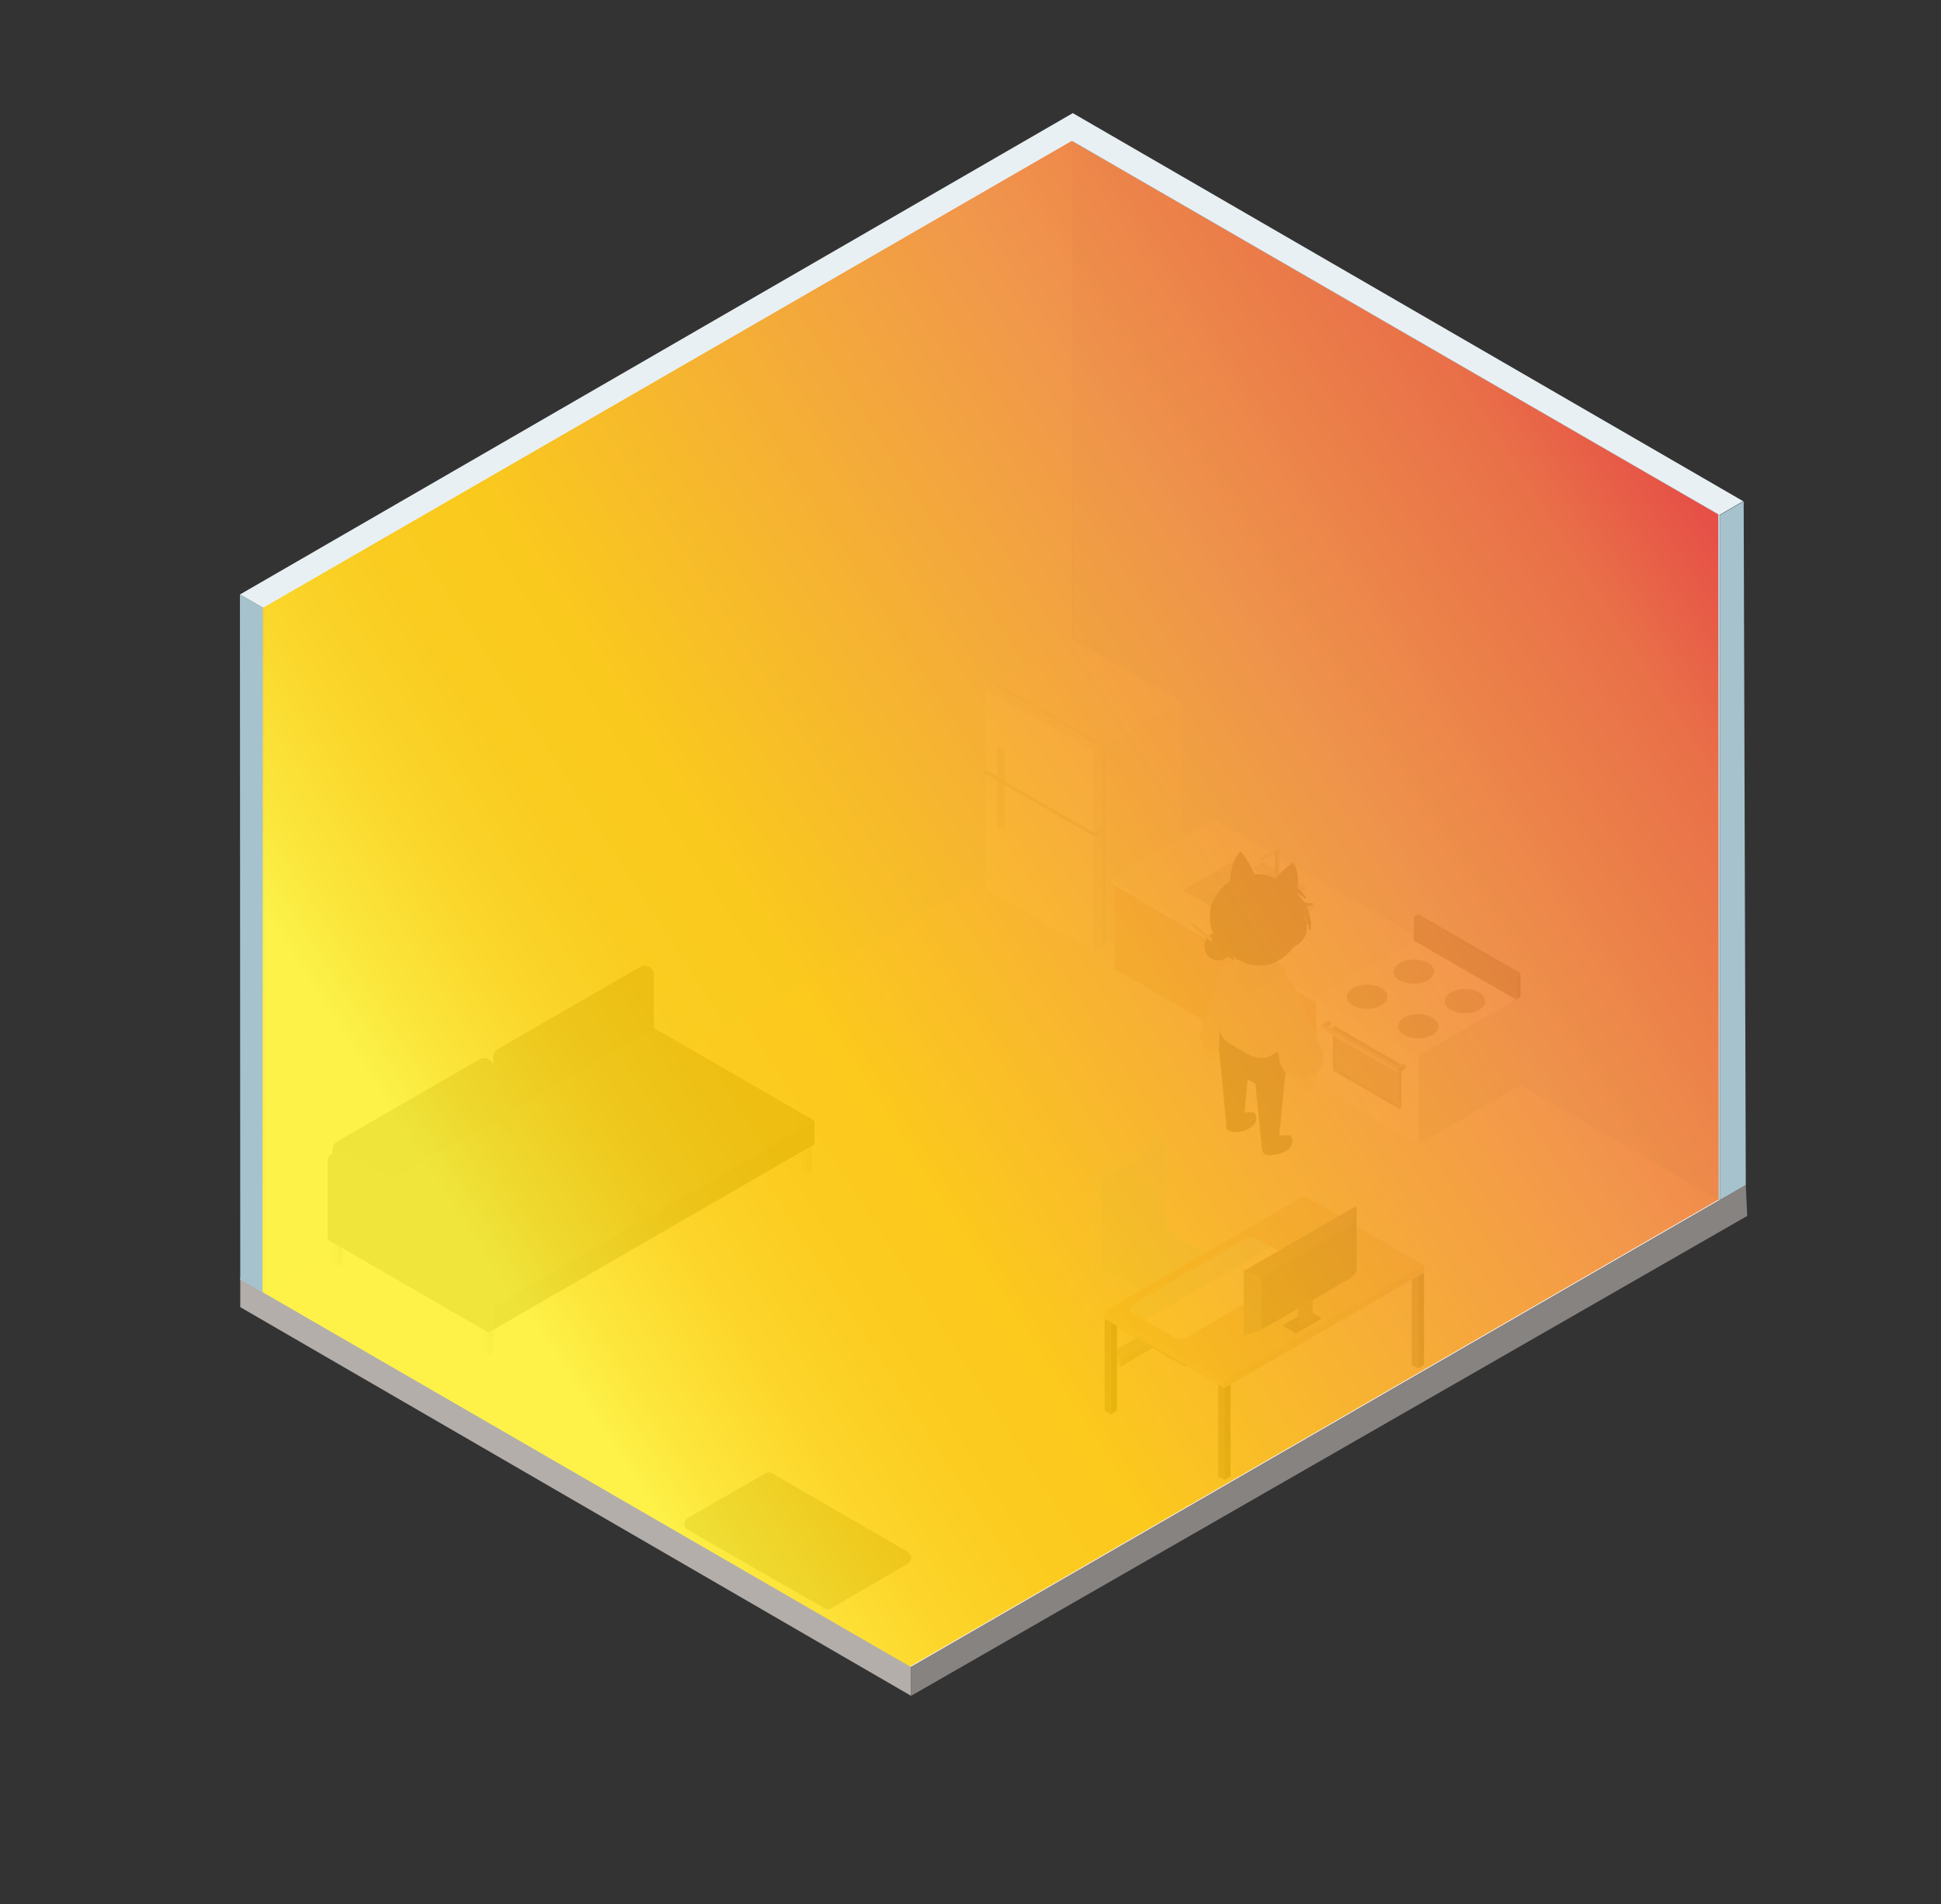 <svg xmlns="http://www.w3.org/2000/svg" xmlns:xlink="http://www.w3.org/1999/xlink" viewBox="0 0 1247.89 1224">
  <rect x="0" y="0" width="1247.89" height="1224" fill="#333333" stroke="none"/>
  <defs>
    <style>
      .cls-1 {
        isolation: isolate;
      }

      .cls-2 {
        mix-blend-mode: color;
      }

      .cls-3 {
        opacity: 0.5;
      }

      .cls-4 {
        mix-blend-mode: multiply;
        opacity: 0.65;
      }

      .cls-5 {
        fill: #b4aeaa;
      }

      .cls-6 {
        fill: #e9f0f3;
      }

      .cls-7 {
        fill: #f0e8e2;
      }

      .cls-8 {
        fill: #d8e0e5;
      }

      .cls-9 {
        fill: #c4d0d8;
      }

      .cls-10 {
        fill: #878380;
      }

      .cls-11 {
        fill: #a6c2cd;
      }

      .cls-12 {
        fill: #b3b3b3;
      }

      .cls-13, .cls-42 {
        fill: gray;
      }

      .cls-14 {
        fill: #666;
      }

      .cls-15 {
        fill: #303030;
      }

      .cls-16 {
        fill: #b3e1e5;
      }

      .cls-17 {
        fill: #8baeb3;
      }

      .cls-18 {
        fill: #d5f1f5;
      }

      .cls-19 {
        fill: #b9e8ef;
      }

      .cls-20 {
        fill: #e1f3f5;
      }

      .cls-21 {
        fill: #353030;
      }

      .cls-22 {
        fill: #3d3a3a;
      }

      .cls-23 {
        fill: #cdcdcd;
      }

      .cls-24 {
        fill: #b4b4b4;
      }

      .cls-25 {
        fill: #3f3f3f;
      }

      .cls-26 {
        fill: #2b2828;
      }

      .cls-27 {
        fill: #ebebeb;
      }

      .cls-28 {
        fill: #fff;
      }

      .cls-29 {
        fill: #cbcbcb;
      }

      .cls-30 {
        fill: #d8d8d8;
      }

      .cls-31, .cls-32 {
        fill: none;
        stroke: #b0b0b0;
        stroke-miterlimit: 10;
      }

      .cls-31, .cls-32, .cls-42, .cls-62 {
        stroke-linecap: round;
      }

      .cls-31 {
        stroke-width: 0.75px;
      }

      .cls-32, .cls-42 {
        stroke-width: 2px;
      }

      .cls-33 {
        fill: #d1d1d1;
      }

      .cls-34 {
        fill: #e8e8e8;
      }

      .cls-35 {
        fill: #ceab89;
      }

      .cls-36 {
        fill: #aaaaa9;
      }

      .cls-37 {
        fill: #999997;
      }

      .cls-38 {
        fill: #adadac;
      }

      .cls-39 {
        fill: #c1c1c1;
      }

      .cls-40 {
        fill: #efefef;
      }

      .cls-41 {
        fill: #f0f0f0;
      }

      .cls-42 {
        stroke: #686868;
      }

      .cls-42, .cls-62 {
        stroke-linejoin: round;
      }

      .cls-43 {
        fill: #595959;
      }

      .cls-44 {
        fill: #f9f9f9;
      }

      .cls-45 {
        fill: #2b2727;
      }

      .cls-46 {
        fill: #20201d;
      }

      .cls-47 {
        fill: #9d9d9d;
      }

      .cls-48 {
        fill: #696969;
      }

      .cls-49 {
        fill: #b3b3b1;
      }

      .cls-50 {
        fill: #cccccb;
      }

      .cls-51 {
        fill: #e0e0e0;
      }

      .cls-52 {
        fill: #999998;
      }

      .cls-53 {
        fill: #737372;
      }

      .cls-54 {
        fill: #d6b79d;
      }

      .cls-55 {
        fill: #b28d6f;
      }

      .cls-56 {
        fill: #181818;
      }

      .cls-57 {
        fill: #0c0c0c;
      }

      .cls-58 {
        fill: #242424;
      }

      .cls-59 {
        fill: #60605e;
      }

      .cls-60 {
        fill: #e0b899;
      }

      .cls-61 {
        fill: #f4dac4;
      }

      .cls-62, .cls-63 {
        fill: #131111;
      }

      .cls-62 {
        stroke: #131111;
        stroke-width: 1.1px;
      }

      .cls-64 {
        fill: #ccc0b4;
      }

      .cls-65 {
        fill: #d0c3b5;
      }

      .cls-66 {
        fill: #bfb0a1;
      }

      .cls-67 {
        mix-blend-mode: overlay;
        opacity: 0.92;
        fill: url(#Orange_Yellow);
      }
    </style>
    <linearGradient id="Orange_Yellow" data-name="Orange, Yellow" x1="303.93" y1="794.787" x2="1091.655" y2="288.892" gradientUnits="userSpaceOnUse">
      <stop offset="0" stop-color="#fff33b"/>
      <stop offset="0.04" stop-color="#fee72e"/>
      <stop offset="0.117" stop-color="#fed51b"/>
      <stop offset="0.196" stop-color="#fdca10"/>
      <stop offset="0.281" stop-color="#fdc70c"/>
      <stop offset="0.669" stop-color="#f3903f"/>
      <stop offset="0.888" stop-color="#ed683c"/>
      <stop offset="1" stop-color="#e93e3a"/>
    </linearGradient>
  </defs>
  <g class="cls-1">
    <g id="room-base">
      <g>
        <g>
          <polygon class="cls-5" points="154.462 821.011 154.462 840.258 585.759 1090.117 585.756 1071.567 154.462 821.011"/>
          <polygon class="cls-6" points="1120.732 322.189 1105.415 331.032 689.748 90.927 169.794 391.118 154.255 382.15 689.716 72.72 1120.732 322.189"/>
          <polygon class="cls-7" points="169.526 830.859 689.797 530.751 1105.71 771.37 585.756 1071.567 169.526 830.859"/>
          <polygon class="cls-8" points="169.794 391.118 689.748 90.927 689.737 531.476 169.794 831.409 169.794 391.118"/>
          <polygon class="cls-9" points="1105.673 331.105 1105.71 771.37 690.028 531.322 689.748 90.927 1105.673 331.105"/>
          <polygon class="cls-10" points="585.759 1090.117 1123.305 781.621 1122.389 761.741 585.759 1071.567 585.759 1090.117"/>
          <polygon class="cls-11" points="169.795 831.357 154.463 822.556 154.256 382.098 169.795 391.066 169.795 831.357"/>
          <polygon class="cls-11" points="1105.71 331.084 1121.027 322.24 1122.389 761.741 1105.71 771.37 1105.71 331.084"/>
        </g>
        <g>
          <g>
            <polygon class="cls-12" points="713.583 874.445 713.583 869.884 720.45 873.848 720.45 878.41 713.583 874.445"/>
            <g>
              <polygon class="cls-13" points="741.05 854.026 761.65 842.133 768.516 846.097 747.916 857.991 768.516 869.884 761.65 873.848 741.05 861.955 720.45 873.848 713.583 869.884 734.183 857.991 713.583 846.097 720.45 842.133 741.05 854.026"/>
              <polygon class="cls-14" points="720.45 878.41 720.45 873.848 741.05 861.955 761.65 873.848 761.65 878.41 741.05 866.516 720.45 878.41"/>
              <polygon class="cls-15" points="761.65 878.41 761.65 873.848 768.516 869.884 768.516 874.445 761.65 878.41"/>
              <polygon class="cls-12" points="713.583 850.659 713.583 846.097 734.183 857.962 730.253 860.26 713.583 850.659"/>
              <polygon class="cls-15" points="751.818 860.243 747.916 857.991 768.516 846.097 768.516 850.659 751.818 860.243"/>
              <polygon class="cls-14" points="734.183 857.962 734.183 818.658 741.05 822.311 741.05 861.955 734.183 857.962"/>
              <polygon class="cls-15" points="747.916 857.991 747.916 818.658 741.05 822.311 741.05 861.955 747.916 857.991"/>
            </g>
          </g>
          <g>
            <g>
              <polygon class="cls-16" points="707.628 814.612 748.828 790.826 790.028 814.612 748.828 838.399 707.628 814.612"/>
              <polygon class="cls-17" points="748.828 846.328 748.828 838.399 790.028 814.612 790.028 822.541 748.828 846.328"/>
              <polygon class="cls-18" points="700.762 818.577 707.628 814.612 748.828 838.399 748.828 846.328 700.762 818.577"/>
            </g>
            <g>
              <polygon class="cls-19" points="707.628 814.612 707.628 759.11 748.814 735.238 748.828 790.826 707.628 814.612"/>
              <polygon class="cls-20" points="707.628 814.612 707.628 759.11 700.776 755.117 700.762 818.577 707.628 814.612"/>
              <polygon class="cls-18" points="741.915 731.332 748.814 735.238 707.628 759.11 700.776 755.117 741.915 731.332"/>
            </g>
          </g>
        </g>
        <g>
          <polygon class="cls-21" points="420.344 660.879 317.095 720.489 213.847 780.1 317.095 839.71 420.344 780.1 523.592 720.489 420.344 660.879"/>
          <g>
            <path class="cls-21" d="M213.847,795.211l-0-56.349a5.83,5.83,0,0,1,2.915-5.049l91.587-52.878a5.83,5.83,0,0,1,8.746,5.049l0,49.616Z"/>
            <path class="cls-21" d="M317.096,735.601l-0-56.131a5.846,5.846,0,0,1,2.923-5.063L411.574,621.547a5.846,5.846,0,0,1,8.77,5.063v49.38Z"/>
            <path class="cls-22" d="M414.99,663.97l-81.834,47.247a10.707,10.707,0,0,0,0,18.545l81.834,47.247a10.707,10.707,0,0,0,10.707,0l81.834-47.247a10.707,10.707,0,0,0,0-18.545l-81.834-47.247A10.707,10.707,0,0,0,414.99,663.97Z"/>
            <g>
              <polygon class="cls-23" points="213.847 812.223 216.982 814.033 216.982 797.06 213.847 795.251 213.847 812.223"/>
              <polygon class="cls-24" points="220.195 795.211 216.983 797.065 216.983 814.073 220.181 812.226 220.195 795.211"/>
            </g>
            <path class="cls-22" d="M230.471,770.502l81.084-46.814a11.082,11.082,0,0,1,11.082,0l81.084,46.814a11.082,11.082,0,0,1,0,19.195l-81.084,46.814a11.082,11.082,0,0,1-11.082,0l-81.083-46.814A11.082,11.082,0,0,1,230.471,770.502Z"/>
            <path class="cls-25" d="M317.095,854.822l-103.248-59.61-0-50.204a5.503,5.503,0,0,1,8.246-4.771l92.242,53.016a5.503,5.503,0,0,1,2.761,4.771Z"/>
            <g>
              <polygon class="cls-23" points="310.787 869.194 313.922 871.005 313.922 854.032 310.787 852.222 310.787 869.194"/>
              <polygon class="cls-24" points="317.134 852.183 313.922 854.036 313.922 871.044 317.121 869.197 317.134 852.183"/>
            </g>
            <path class="cls-25" d="M313.936,856.401l-103.248-59.61-0-50.204a5.503,5.503,0,0,1,8.246-4.771l92.242,53.016a5.503,5.503,0,0,1,2.761,4.771Z"/>
            <g>
              <polygon class="cls-23" points="515.638 753.308 518.773 755.118 518.773 738.145 515.638 736.336 515.638 753.308"/>
              <polygon class="cls-24" points="521.986 736.296 518.774 738.15 518.774 755.158 521.972 753.311 521.986 736.296"/>
            </g>
            <polygon class="cls-26" points="317.095 839.71 523.592 720.489 523.592 735.601 317.095 854.822 317.095 839.71"/>
            <polygon class="cls-25" points="317.096 854.826 313.936 856.401 313.936 799.602 317.095 798.023 317.096 854.826"/>
          </g>
        </g>
        <g>
          <g>
            <polygon class="cls-27" points="633.759 443.291 689.455 411.135 759.075 450.875 759.075 579.498 703.379 611.654 633.759 571.915 633.759 443.291"/>
            <polygon class="cls-28" points="703.379 611.654 703.379 483.486 633.759 443.291 633.759 571.915 703.379 611.654"/>
            <polygon class="cls-29" points="645.883 482.481 645.866 533.619 640.939 530.804 640.956 479.637 645.883 482.481"/>
          </g>
          <polygon class="cls-30" points="703.379 483.486 759.075 450.875 759.075 579.498 703.379 611.654 703.379 483.486"/>
          <polyline class="cls-31" points="709.901 608.394 709.901 479.838 640.07 439.803"/>
          <polyline class="cls-32" points="709.901 532.961 703.379 536.514 633.759 496.319"/>
        </g>
        <g>
          <polygon class="cls-33" points="714.616 568.226 846.082 644.495 911.816 606.544 780.349 530.275 714.616 568.226"/>
          <polygon class="cls-34" points="714.616 564.8 911.816 678.653 977.549 640.702 780.349 526.849 714.616 564.8"/>
          <polygon class="cls-35" points="716.512 622.776 716.512 565.849 911.816 678.653 911.816 735.58 716.512 622.776"/>
          <polygon class="cls-36" points="760.424 572.243 813.011 602.751 846.082 583.775 793.496 553.268 760.424 572.243"/>
          <polygon class="cls-37" points="771.153 578.441 813.057 602.751 835.116 589.853 793.212 565.543 771.153 578.441"/>
          <polygon class="cls-38" points="805.246 558.377 833.448 574.794 840.507 570.666 812.305 554.25 805.246 558.377"/>
          <polygon class="cls-39" points="911.816 678.653 977.549 640.702 977.549 697.629 911.816 735.58 911.816 678.653"/>
          <polygon class="cls-40" points="714.616 564.8 714.616 568.226 846.082 644.495 846.082 640.702 714.616 564.8"/>
          <polygon class="cls-41" points="846.082 640.702 911.816 602.751 977.549 640.702 911.816 678.653 846.082 640.702"/>
          <polygon class="cls-28" points="846.082 640.702 846.082 697.629 911.816 735.58 911.816 678.653 846.082 640.702"/>
          <polygon class="cls-42" points="857.914 660.625 857.914 687.576 899.984 711.865 899.984 684.913 857.914 660.625"/>
          <ellipse class="cls-43" cx="911.816" cy="659.678" rx="12.987" ry="7.792"/>
          <ellipse class="cls-43" cx="941.838" cy="643.547" rx="12.987" ry="7.792"/>
          <ellipse class="cls-43" cx="878.949" cy="640.702" rx="12.987" ry="7.792"/>
          <ellipse class="cls-43" cx="908.971" cy="624.571" rx="12.987" ry="7.792"/>
          <polygon class="cls-44" points="911.816 602.751 911.816 587.568 977.549 625.519 977.549 640.702 911.816 602.751"/>
          <polygon class="cls-45" points="908.971 604.62 908.971 589.437 974.705 627.388 974.705 642.571 908.971 604.62"/>
          <polygon points="977.549 625.519 974.705 627.388 974.705 642.571 977.549 640.702 977.549 625.519"/>
          <polygon class="cls-46" points="908.971 589.437 911.816 587.568 977.549 625.519 974.705 627.388 908.971 589.437"/>
          <polygon class="cls-47" points="854.088 655.823 849.056 658.71 898.702 687.373 903.735 684.487 902.178 683.588 898.702 685.497 852.154 658.568 855.4 656.58 854.088 655.823"/>
          <polygon class="cls-47" points="854.088 658.136 849.056 661.022 898.702 689.686 903.735 686.799 902.178 685.901 898.702 687.81 852.154 660.88 855.4 658.893 854.088 658.136"/>
          <polygon class="cls-33" points="849.056 661.022 849.056 658.71 898.702 687.373 898.702 689.686 849.056 661.022"/>
          <g>
            <polygon class="cls-48" points="903.735 684.487 903.735 686.799 898.702 689.686 898.702 687.373 903.735 684.487"/>
            <polygon class="cls-48" points="855.4 658.893 855.4 656.58 852.154 658.568 854.096 659.691 855.4 658.893"/>
          </g>
          <polygon class="cls-49" points="793.496 553.268 793.212 565.543 835.116 589.853 846.082 583.775 793.496 553.268"/>
          <polygon class="cls-50" points="821.005 544.486 822.607 545.287 810.821 552.103 809.219 551.302 821.005 544.486"/>
          <polyline class="cls-51" points="810.821 553.045 810.821 552.103 809.219 551.302 809.219 552.174 810.821 553.045"/>
          <polygon class="cls-52" points="821.249 546.071 822.607 545.287 822.607 564.742 821.249 565.543 821.249 546.071"/>
          <polygon class="cls-52" points="810.821 552.103 810.821 553.045 821.249 547.032 821.249 546.071 810.821 552.103"/>
          <polygon class="cls-53" points="819.647 547.955 821.249 547.032 821.249 565.543 819.647 564.742 819.647 547.955"/>
        </g>
        <path class="cls-22" d="M442.207,975.756l49.89-28.642a4.422,4.422,0,0,1,4.419.009l87.061,50.44a4.422,4.422,0,0,1,.007,7.649l-49.141,28.595a4.422,4.422,0,0,1-4.425.013L442.208,983.426A4.422,4.422,0,0,1,442.207,975.756Z"/>
      </g>
      <g>
        <g>
          <polygon points="718.06 847.631 714.122 849.905 714.122 909.188 718.06 906.915 718.06 847.631"/>
          <polygon class="cls-15" points="710.184 906.915 710.184 847.631 714.122 849.905 714.122 909.188 710.184 906.915"/>
        </g>
        <g>
          <polygon points="791.133 889.82 787.195 892.094 787.195 951.377 791.133 949.104 791.133 889.82"/>
          <polygon class="cls-15" points="783.257 949.104 783.257 889.82 787.195 892.094 787.195 951.377 783.257 949.104"/>
        </g>
        <g>
          <polygon points="915.548 818.093 911.61 820.367 911.61 879.65 915.548 877.377 915.548 818.093"/>
          <polygon class="cls-15" points="907.672 877.377 907.672 818.093 911.61 820.367 911.61 879.65 907.672 877.377"/>
        </g>
        <polygon class="cls-35" points="710.184 847.631 838.536 773.527 915.368 818.093 787.195 892.094 710.184 847.631"/>
        <polygon class="cls-35" points="710.184 842.839 838.536 768.734 915.368 813.301 787.195 887.301 710.184 842.839"/>
        <polygon class="cls-54" points="710.184 847.631 710.184 842.839 787.195 887.301 787.195 892.094 710.184 847.631"/>
        <polygon class="cls-55" points="915.368 813.301 915.368 818.093 787.195 892.094 787.195 887.301 915.368 813.301"/>
        <g>
          <path class="cls-19" d="M728.074,838.734l73.141-42.761a6.461,6.461,0,0,1,6.461,0l22.618,13.058a6.461,6.461,0,0,1,0,11.191l-68.082,39.84a6.461,6.461,0,0,1-6.461,0l-27.676-15.979A3.089,3.089,0,0,1,728.074,838.734Z"/>
          <path class="cls-28" d="M817.078,801.401l22.907,13.225-77.684,45.384a6.642,6.642,0,0,1-6.642,0L736.135,848.738Z"/>
        </g>
        <g>
          <polygon class="cls-15" points="799.664 817.064 872.098 775.244 872.098 817.064 799.664 858.884 799.664 817.064"/>
          <polygon class="cls-56" points="811.086 821.243 869.034 787.787 869.033 821.243 811.086 854.699 811.086 821.243"/>
          <polygon class="cls-57" points="824.769 851.818 841.163 842.353 849.362 847.118 833.164 856.459 824.769 851.818"/>
          <polygon class="cls-57" points="824.769 852.41 841.163 842.945 849.362 847.709 833.164 857.051 824.769 852.41"/>
          <polygon class="cls-58" points="834.612 853.067 834.612 838.757 843.906 833.391 843.906 847.677 834.612 853.067"/>
          <polygon class="cls-15" points="799.664 817.064 811.086 821.243 869.034 787.787 872.098 775.244 799.664 817.064"/>
          <polygon class="cls-43" points="811.086 854.699 799.664 858.884 799.664 817.064 811.086 821.243 811.086 854.699"/>
          <polygon class="cls-57" points="869.034 787.787 872.098 775.244 872.098 817.064 869.033 821.243 869.034 787.787"/>
          <polygon class="cls-58" points="824.769 851.818 824.769 852.41 833.164 857.051 833.164 856.459 824.769 851.818"/>
          <polygon points="833.164 856.459 849.362 847.118 849.362 847.709 833.164 857.051 833.164 856.459"/>
        </g>
      </g>
      <path class="cls-25" d="M314.326,793.244a5.503,5.503,0,0,1,2.761,4.771v56.799l-103.248-59.61-0-50.204a5.503,5.503,0,0,1,8.246-4.771"/>
      <line class="cls-25" x1="222.084" y1="740.228" x2="314.326" y2="793.244"/>
      <path class="cls-25" d="M313.927,856.393l-103.248-59.61-0-50.204a5.503,5.503,0,0,1,8.246-4.771l92.242,53.016a5.503,5.503,0,0,1,2.761,4.771Z"/>
      <polygon class="cls-25" points="317.087 854.818 313.927 856.393 313.927 799.595 317.086 798.015 317.087 854.818"/>
    </g>
    <g id="log-stand">
      <ellipse class="cls-59" cx="797.019" cy="577.186" rx="3.402" ry="2.041"/>
      <rect class="cls-60" x="802.239" y="606.926" width="13.219" height="17.334" rx="6.609"/>
      <path class="cls-61" d="M830.734,593.887c7.522,7.148-1.28,22.129-16.413,22.129s-28.755-8.19-28.755-23.323,4.951-28.131,20.083-28.131q.318,0,.634.007C821.123,564.905,830.734,578.966,830.734,593.887Z"/>
      <path class="cls-62" d="M808.813,573.51c-21.418,23.423-13.354,42.753-13.354,42.753s-13.441-11.161-8.828-38.657C789.365,561.305,808.813,573.51,808.813,573.51Z"/>
      <path class="cls-62" d="M818.251,572.439s19.559,11.739,14.079,28.708C832.33,601.148,846.804,582.043,818.251,572.439Z"/>
      <g class="cls-1">
        <path class="cls-63" d="M832.884,582.629l.775.451a1.13,1.13,0,0,1,.432.487,4.613,4.613,0,0,1,.338,2.009,15.586,15.586,0,0,1-1.765,6.927l-.775-.451a15.586,15.586,0,0,0,1.765-6.927,4.613,4.613,0,0,0-.338-2.009A1.13,1.13,0,0,0,832.884,582.629Z"/>
        <path class="cls-63" d="M824.605,597.628l-.775-.451a3.735,3.735,0,0,0,3.846-.282,11.75,11.75,0,0,0,4.213-4.843l.775.451a11.751,11.751,0,0,1-4.213,4.843A3.735,3.735,0,0,1,824.605,597.628Z"/>
        <path class="cls-63" d="M821.267,592.728a.826.826,0,0,0,.334-.415l.775.451a.826.826,0,0,1-.334.415.336.336,0,0,1-.196.052l-.775-.451A.336.336,0,0,0,821.267,592.728Z"/>
        <path class="cls-63" d="M821.542,591.809l.775.451c.119.069.148.275.059.504l-.775-.451C821.69,592.084,821.661,591.878,821.542,591.809Z"/>
        <path class="cls-63" d="M821.542,591.809l.775.451a.185.185,0,0,0-.084-.024l-.775-.451A.185.185,0,0,1,821.542,591.809Z"/>
        <path class="cls-63" d="M820.883,592.771q.093.001.189.009l.775.451q-.095-.008-.189-.009Z"/>
        <path class="cls-63" d="M822.857,597.848c-1.18-.934-1.917-2.691-1.975-5.077q.342.199.685.398l.091.053c.058,2.386.794,4.143,1.975,5.077a3.475,3.475,0,0,0,.412.281l-.775-.451A3.477,3.477,0,0,1,822.857,597.848Z"/>
        <path class="cls-63" d="M820.004,592.788l-.775-.451a4.049,4.049,0,0,1,1.669-.554,3.181,3.181,0,0,1,.561.001l.775.451a3.181,3.181,0,0,0-.561-.001A4.049,4.049,0,0,0,820.004,592.788Z"/>
        <path class="cls-63" d="M833.433,581.682l.775.451a1.845,1.845,0,0,0-1.369-.121,11.133,11.133,0,0,0-2.836,1.292c-.543.313-1.105.652-1.673.98-.575.332-1.13.638-1.666.947a11.506,11.506,0,0,0-3.535,2.783,6.712,6.712,0,0,0-1.107,2.16,8.565,8.565,0,0,0-.351,2.06l-.775-.451a8.566,8.566,0,0,1,.351-2.06,6.712,6.712,0,0,1,1.107-2.16,11.506,11.506,0,0,1,3.535-2.783c.536-.31,1.092-.616,1.666-.947.568-.328,1.13-.667,1.673-.98a11.133,11.133,0,0,1,2.836-1.292A1.845,1.845,0,0,1,833.433,581.682Z"/>
        <path class="cls-63" d="M834.799,582.791a5.238,5.238,0,0,1,.409,2.336,17.145,17.145,0,0,1-1.942,7.61,13.4,13.4,0,0,1-4.813,5.505c-1.89,1.091-3.604,1.023-4.822.058-1.18-.934-1.917-2.691-1.975-5.077q.093.001.189.009a.336.336,0,0,0,.196-.052.826.826,0,0,0,.334-.415c.108-.275.043-.517-.142-.528a3.18,3.18,0,0,0-.561-.001,8.565,8.565,0,0,1,.351-2.06,6.712,6.712,0,0,1,1.107-2.16,11.506,11.506,0,0,1,3.535-2.783c.536-.31,1.092-.616,1.666-.947.568-.328,1.13-.667,1.673-.98a11.133,11.133,0,0,1,2.836-1.292A1.567,1.567,0,0,1,834.799,582.791Zm-2.134,9.712a15.586,15.586,0,0,0,1.765-6.927,4.613,4.613,0,0,0-.338-2.009,1.034,1.034,0,0,0-.859-.621,6.317,6.317,0,0,0-3.096,1.185l-.13.075c-.53.306-1.092.638-1.673.973-.587.339-1.143.652-1.666.955q-.08.046-.158.091a12.759,12.759,0,0,0-2.375,1.666,4.918,4.918,0,0,0-1.394,2.223,8.031,8.031,0,0,0-.307,2.389c.007,2.318.696,4.007,1.798,4.87,1.096.866,2.586.917,4.221-.027a11.751,11.751,0,0,0,4.213-4.843"/>
        <path class="cls-63" d="M817.547,594.785c.013-.018.062-.088.144-.19l.775.451c-.082.103-.131.172-.144.19Z"/>
        <path class="cls-63" d="M817.306,595.017a.785.785,0,0,0,.241-.232l.775.451a.785.785,0,0,1-.241.232Z"/>
        <path class="cls-63" d="M817.029,595.045a.276.276,0,0,0,.277-.028l.775.451a.276.276,0,0,1-.277.028Z"/>
        <path class="cls-63" d="M817.804,595.495l-.775-.451a.192.192,0,0,1-.032-.023l.775.451A.191.191,0,0,0,817.804,595.495Z"/>
        <path class="cls-63" d="M817.773,595.472l-.775-.451a.301.301,0,0,1-.083-.231l.775.451A.3.3,0,0,0,817.773,595.472Z"/>
        <path class="cls-63" d="M817.841,594.801l-.775-.451a7.13,7.13,0,0,1,.601-.738,6.826,6.826,0,0,1,1.561-1.275l.775.451a6.826,6.826,0,0,0-1.561,1.275A7.128,7.128,0,0,0,817.841,594.801Z"/>
        <path class="cls-63" d="M817.689,595.241l-.775-.451a.826.826,0,0,1,.152-.44l.775.451A.826.826,0,0,0,817.689,595.241Z"/>
        <path class="cls-63" d="M820.004,592.788a4.049,4.049,0,0,1,1.669-.554,3.181,3.181,0,0,1,.561.001c.185.01.25.252.142.528a.826.826,0,0,1-.334.415.336.336,0,0,1-.196.052q-.095-.008-.189-.009a3.179,3.179,0,0,0-1.652.462,5.807,5.807,0,0,0-1.54,1.363c-.082.103-.131.172-.144.19a.785.785,0,0,1-.241.232.256.256,0,0,1-.308.005.3.3,0,0,1-.083-.231.826.826,0,0,1,.152-.44,7.128,7.128,0,0,1,.601-.738A6.826,6.826,0,0,1,820.004,592.788Z"/>
        <path class="cls-63" d="M816.139,592.291l.775.451a1.139,1.139,0,0,1,.436.491,4.511,4.511,0,0,1,.339,2.009l-.775-.451a4.511,4.511,0,0,0-.339-2.009A1.139,1.139,0,0,0,816.139,592.291Z"/>
        <path class="cls-63" d="M807.856,607.286l-.775-.451a3.746,3.746,0,0,0,3.861-.279,11.706,11.706,0,0,0,4.207-4.839,15.514,15.514,0,0,0,1.765-6.927l.775.451a15.513,15.513,0,0,1-1.765,6.927,11.706,11.706,0,0,1-4.207,4.839A3.746,3.746,0,0,1,807.856,607.286Z"/>
        <path class="cls-63" d="M815.33,591.222a1.845,1.845,0,0,1,1.369.121l.775.451a1.845,1.845,0,0,0-1.369-.121,11.163,11.163,0,0,0-2.836,1.292l-.775-.451A11.163,11.163,0,0,1,815.33,591.222Z"/>
        <path class="cls-63" d="M813.27,592.965a11.163,11.163,0,0,1,2.836-1.292,1.567,1.567,0,0,1,1.959.78,4.204,4.204,0,0,1,.377,1.61,7.128,7.128,0,0,0-.601.738.826.826,0,0,0-.152.44,4.511,4.511,0,0,0-.339-2.009,1.045,1.045,0,0,0-.852-.625,6.351,6.351,0,0,0-3.097,1.185l-.129.075c-.536.31-1.098.641-1.679.977s-1.143.652-1.66.951q-.08.046-.158.091a12.759,12.759,0,0,0-2.375,1.666,4.907,4.907,0,0,0-1.401,2.227,8.227,8.227,0,0,0-.307,2.389c.007,2.318.702,4.004,1.798,4.87,1.102.863,2.593.913,4.227-.03a11.706,11.706,0,0,0,4.207-4.839,15.513,15.513,0,0,0,1.765-6.927.302.302,0,0,0,.084.231.256.256,0,0,0,.308-.005.785.785,0,0,0,.241-.232c.013-.018.062-.088.144-.19a17.206,17.206,0,0,1-1.94,7.356,13.377,13.377,0,0,1-4.806,5.501c-1.896,1.095-3.604,1.023-4.828.061-1.218-.972-1.971-2.823-1.978-5.346a9.434,9.434,0,0,1,.369-2.778,6.655,6.655,0,0,1,1.113-2.164,11.486,11.486,0,0,1,3.535-2.783c.53-.306,1.085-.612,1.66-.944S812.727,593.278,813.27,592.965Z"/>
        <path class="cls-63" d="M810.816,593.498c.575-.332,1.136-.671,1.679-.984l.775.451c-.543.313-1.105.652-1.679.984s-1.13.638-1.66.944a11.486,11.486,0,0,0-3.535,2.783,6.655,6.655,0,0,0-1.113,2.164,9.434,9.434,0,0,0-.369,2.778c.007,2.524.761,4.374,1.978,5.346a3.526,3.526,0,0,0,.406.276l-.775-.451a3.53,3.53,0,0,1-.406-.276c-1.218-.972-1.971-2.823-1.978-5.346a9.434,9.434,0,0,1,.369-2.778,6.655,6.655,0,0,1,1.113-2.164,11.486,11.486,0,0,1,3.535-2.783C809.685,594.136,810.241,593.83,810.816,593.498Z"/>
      </g>
      <g>
        <path class="cls-62" d="M816.081,566.77S824.2,591.418,842.467,593.122C842.467,593.122,822.323,595.415,816.081,566.77Z"/>
        <g>
          <g>
            <ellipse class="cls-61" cx="779.83" cy="674.054" rx="8.28" ry="7.111" transform="translate(-76.611 1247.632) rotate(-74.65)"/>
            <path class="cls-64" d="M779.386,675.936h0c5.526,1.258,11.217-3.043,12.71-9.606l4.311-38.959c.383-3.46-1.469-6.527-4.334-7.179h0c-2.865-.652-5.862,1.311-7.015,4.596L772.084,661.775C770.591,668.338,773.859,674.678,779.386,675.936Z"/>
          </g>
          <g>
            <path class="cls-62" d="M810.153,568.638s19.73-.784,28.936,8.536C839.089,577.174,831.461,562.008,810.153,568.638Z"/>
            <path class="cls-63" d="M789.009,726.256c1.086,1.796,6.157,1.663,10.036.127l4.94-52.22c0-5.99-4.547-10.846-10.155-10.846h0c-5.588,0-10.122,4.821-10.155,10.781a1.282,1.282,0,0,0,.006.13l4.713,48.619C788.394,725.736,787.922,724.46,789.009,726.256Z"/>
            <g class="cls-1">
              <path class="cls-63" d="M795.998,650.056l-9.691,5.632c1.445-.84,3.445-.722,5.654.554l9.691-5.632C799.443,649.334,797.442,649.216,795.998,650.056Z"/>
              <path class="cls-63" d="M815.111,698.558l9.691-5.632c1.426-.829,2.311-2.591,2.318-5.097l-9.691,5.632C817.422,695.967,816.538,697.729,815.111,698.558Z"/>
              <polygon class="cls-63" points="817.429 693.461 827.12 687.829 827.158 674.492 817.467 680.124 817.429 693.461"/>
              <polygon class="cls-63" points="809.538 666.389 819.228 660.758 801.651 650.61 791.961 656.241 809.538 666.389"/>
              <path class="cls-63" d="M817.467,680.124l9.691-5.632c.014-5.047-3.537-11.198-7.929-13.734l-9.691,5.632C813.93,668.925,817.481,675.076,817.467,680.124Z"/>
              <path class="cls-63" d="M791.961,656.241c-4.393-2.536-7.961-.496-7.975,4.552l-.038,13.338c-.014,5.048,3.53,11.187,7.923,13.723l17.577,10.148c4.393,2.536,7.967.507,7.981-4.541l.038-13.338c.014-5.047-3.537-11.198-7.929-13.734Z"/>
            </g>
            <path class="cls-63" d="M812.475,741.356c1.086,1.72,9.15,2.483,9.15-3.254l4.94-50.013A10.273,10.273,0,0,0,816.409,677.702h0a10.273,10.273,0,0,0-10.155,10.388l4.72,46.625A12.129,12.129,0,0,0,812.475,741.356Z"/>
            <g class="cls-1">
              <path class="cls-65" d="M788.721,661.438l9.691-5.632a1.44,1.44,0,0,1-.655-1.201l-9.691,5.632A1.44,1.44,0,0,0,788.721,661.438Z"/>
              <polygon class="cls-65" points="788.065 660.237 797.756 654.605 798.037 650.336 788.346 655.968 788.065 660.237"/>
              <path class="cls-65" d="M798.037,650.336a.46.46,0,0,1,.189-.385l-9.691,5.632a.46.46,0,0,0-.189.385C791.253,654.278,795.13,652.025,798.037,650.336Z"/>
              <path class="cls-66" d="M788.862,655.433l9.691-5.632a1.512,1.512,0,0,1-.272.124.282.282,0,0,0-.056.025l-9.691,5.632a.282.282,0,0,1,.056-.025A1.51,1.51,0,0,0,788.862,655.433Z"/>
              <path class="cls-65" d="M798.553,649.802c1.332-.774,1.357-3.483,1.277-4.89q-4.846,2.816-9.691,5.632c.08,1.407.055,4.116-1.277,4.89C791.77,653.744,795.646,651.491,798.553,649.802Z"/>
              <polygon class="cls-66" points="806.608 659.236 816.299 653.604 800.503 644.484 790.812 650.116 806.608 659.236"/>
              <path class="cls-65" d="M799.83,644.912a.487.487,0,0,1,.192-.475l-9.691,5.632a.487.487,0,0,0-.192.475l0,0q4.846-2.816,9.691-5.632Z"/>
              <path class="cls-66" d="M800.023,644.436l-9.691,5.632a.476.476,0,0,1,.48.048l9.691-5.632A.476.476,0,0,0,800.023,644.436Z"/>
              <polygon class="cls-65" points="808.333 672.989 818.024 667.357 798.412 655.806 788.721 661.438 808.333 672.989"/>
              <path class="cls-65" d="M818.495,667.403a.468.468,0,0,1-.472-.046l-9.691,5.632a.468.468,0,0,0,.472.046C811.712,671.345,815.588,669.092,818.495,667.403Z"/>
              <path class="cls-66" d="M808.806,673.032l9.691-5.632a.468.468,0,0,0,.194-.429L809,672.602A.468.468,0,0,1,808.806,673.032Z"/>
              <polygon class="cls-66" points="809 672.602 818.691 666.971 818.704 662.224 809.013 667.856 809 672.602"/>
              <path class="cls-66" d="M809.013,667.856l9.691-5.632a1.477,1.477,0,0,0-.458-.992c-.676-.647-1.816-2.364-1.287-6.364a1.44,1.44,0,0,0-.661-1.264l-9.691,5.632a1.44,1.44,0,0,1,.661,1.264c-.529,4.001.611,5.717,1.287,6.364A1.477,1.477,0,0,1,809.013,667.856Z"/>
              <path class="cls-65" d="M816.961,678.646l9.691-5.632c4.614-2.681,7.164-8.863,6.262-17.533l-9.691,5.632C824.125,669.783,821.575,675.965,816.961,678.646Z"/>
              <polygon class="cls-65" points="823.223 661.113 832.914 655.481 831.208 639.079 821.518 644.711 823.223 661.113"/>
              <path class="cls-65" d="M789.821,625.221c1.52-7.813,8.157-10.195,15.789-5.788.221.128.445.262.668.401,7.814,4.871,14.249,15.377,15.239,24.877l1.706,16.402c1.681,16.16-8.63,23.676-21.942,15.991l-10.899-6.292c-4.38-2.529-7.655-9.027-6.792-13.474Z"/>
              <path class="cls-65" d="M803.88,612.69l-9.691,5.632c2.949-1.714,7.02-1.43,11.421,1.112.221.128.445.262.668.401,7.814,4.871,14.249,15.377,15.239,24.877l9.691-5.632c-.99-9.5-7.426-20.006-15.239-24.877-.223-.139-.446-.273-.668-.401C810.9,611.26,806.829,610.976,803.88,612.69Z"/>
            </g>
            <path class="cls-66" d="M816.098,632.966c-3.666,1.883-15.952,5.441-19.076,3.498-6.333-3.939.545-20.595.545-20.595s21.2-3.872,27.598,6.51C829.804,629.909,819.763,631.084,816.098,632.966Z"/>
            <circle class="cls-62" cx="783.325" cy="608.375" r="8.447"/>
            <path class="cls-62" d="M810.822,572.339s48.745,29.653,8.533,39.225C856.769,607.26,835.643,572.577,810.822,572.339Z"/>
            <path class="cls-62" d="M837.132,590.245c0,14.773-11.672,29.894-27.384,29.894s-30.183-15.444-30.183-30.218,12.737-26.749,28.448-26.749S837.132,575.472,837.132,590.245Z"/>
            <path class="cls-62" d="M809.529,564.894s29.699,12.295,32.654,32.614C842.182,597.508,846.017,569.693,809.529,564.894Z"/>
            <path class="cls-62" d="M794.893,564.098S780.312,600.039,793.079,616.636C787.176,613.648,761.979,584.833,794.893,564.098Z"/>
            <path class="cls-62" d="M808.385,581.205s4.101-3.647,6.41-1.613c0,0,.492-3.692,5.25-2.347C820.046,577.245,809.027,568.49,808.385,581.205Z"/>
            <rect class="cls-35" x="771.788" y="591.376" width="2.045" height="15.935" transform="translate(-179.364 822.528) rotate(-50.987)"/>
            <path class="cls-62" d="M786.694,574.326s19.211-23.986,40.61-3.661c0,0,4.978,11.062,16.528,10.541,0,0-9.864,4.045-24.502-6.11s-18.91,7.564-18.91,7.564Z"/>
            <path class="cls-63" d="M829.94,730.259c-.955-1.377-13.734.34-13.734.34s-4.091,9.394-1.898,11.015,12.277.825,15.828-5.194A6.328,6.328,0,0,0,829.94,730.259Z"/>
            <path class="cls-63" d="M806.805,715.52c-.955-1.377-13.734.34-13.734.34s-4.091,9.394-1.898,11.015,12.277.825,15.828-5.194A6.328,6.328,0,0,0,806.805,715.52Z"/>
          </g>
        </g>
      </g>
    </g>
    <g id="log-stand-armR">
      <g>
        <ellipse class="cls-61" cx="839.762" cy="693.06" rx="7.111" ry="8.28" transform="translate(-54.723 72.231) rotate(-4.77)"/>
        <path class="cls-65" d="M840.473,693.04h0a14.337,14.337,0,0,0,9.8-17.749l-18.492-42.604a8.192,8.192,0,0,0-9.731-4.661h0a8.192,8.192,0,0,0-5.839,9.073l6.607,45.971A14.337,14.337,0,0,0,840.473,693.04Z"/>
      </g>
    </g>
    <g id="log-stand-earR">
      <path class="cls-62" d="M832.55,579.721s3.981-17.645-1.416-24.541c0,0-11.71,7.706-12.717,16.349A16.538,16.538,0,0,0,832.55,579.721Z"/>
    </g>
    <g id="log-stand-earL">
      <path class="cls-62" d="M791.198,570.195s-.229-16.516,6.5-22.12c0,0,10.254,12.818,9.417,21.48C807.114,569.555,801.146,572.073,791.198,570.195Z"/>
    </g>
    <g id="morning">
      <polygon class="cls-67" points="169.012 390.75 688.965 90.61 1104.632 330.715 1104.927 771.053 584.973 1071.25 168.743 830.543 169.012 390.75"/>
    </g>
  </g>
</svg>
